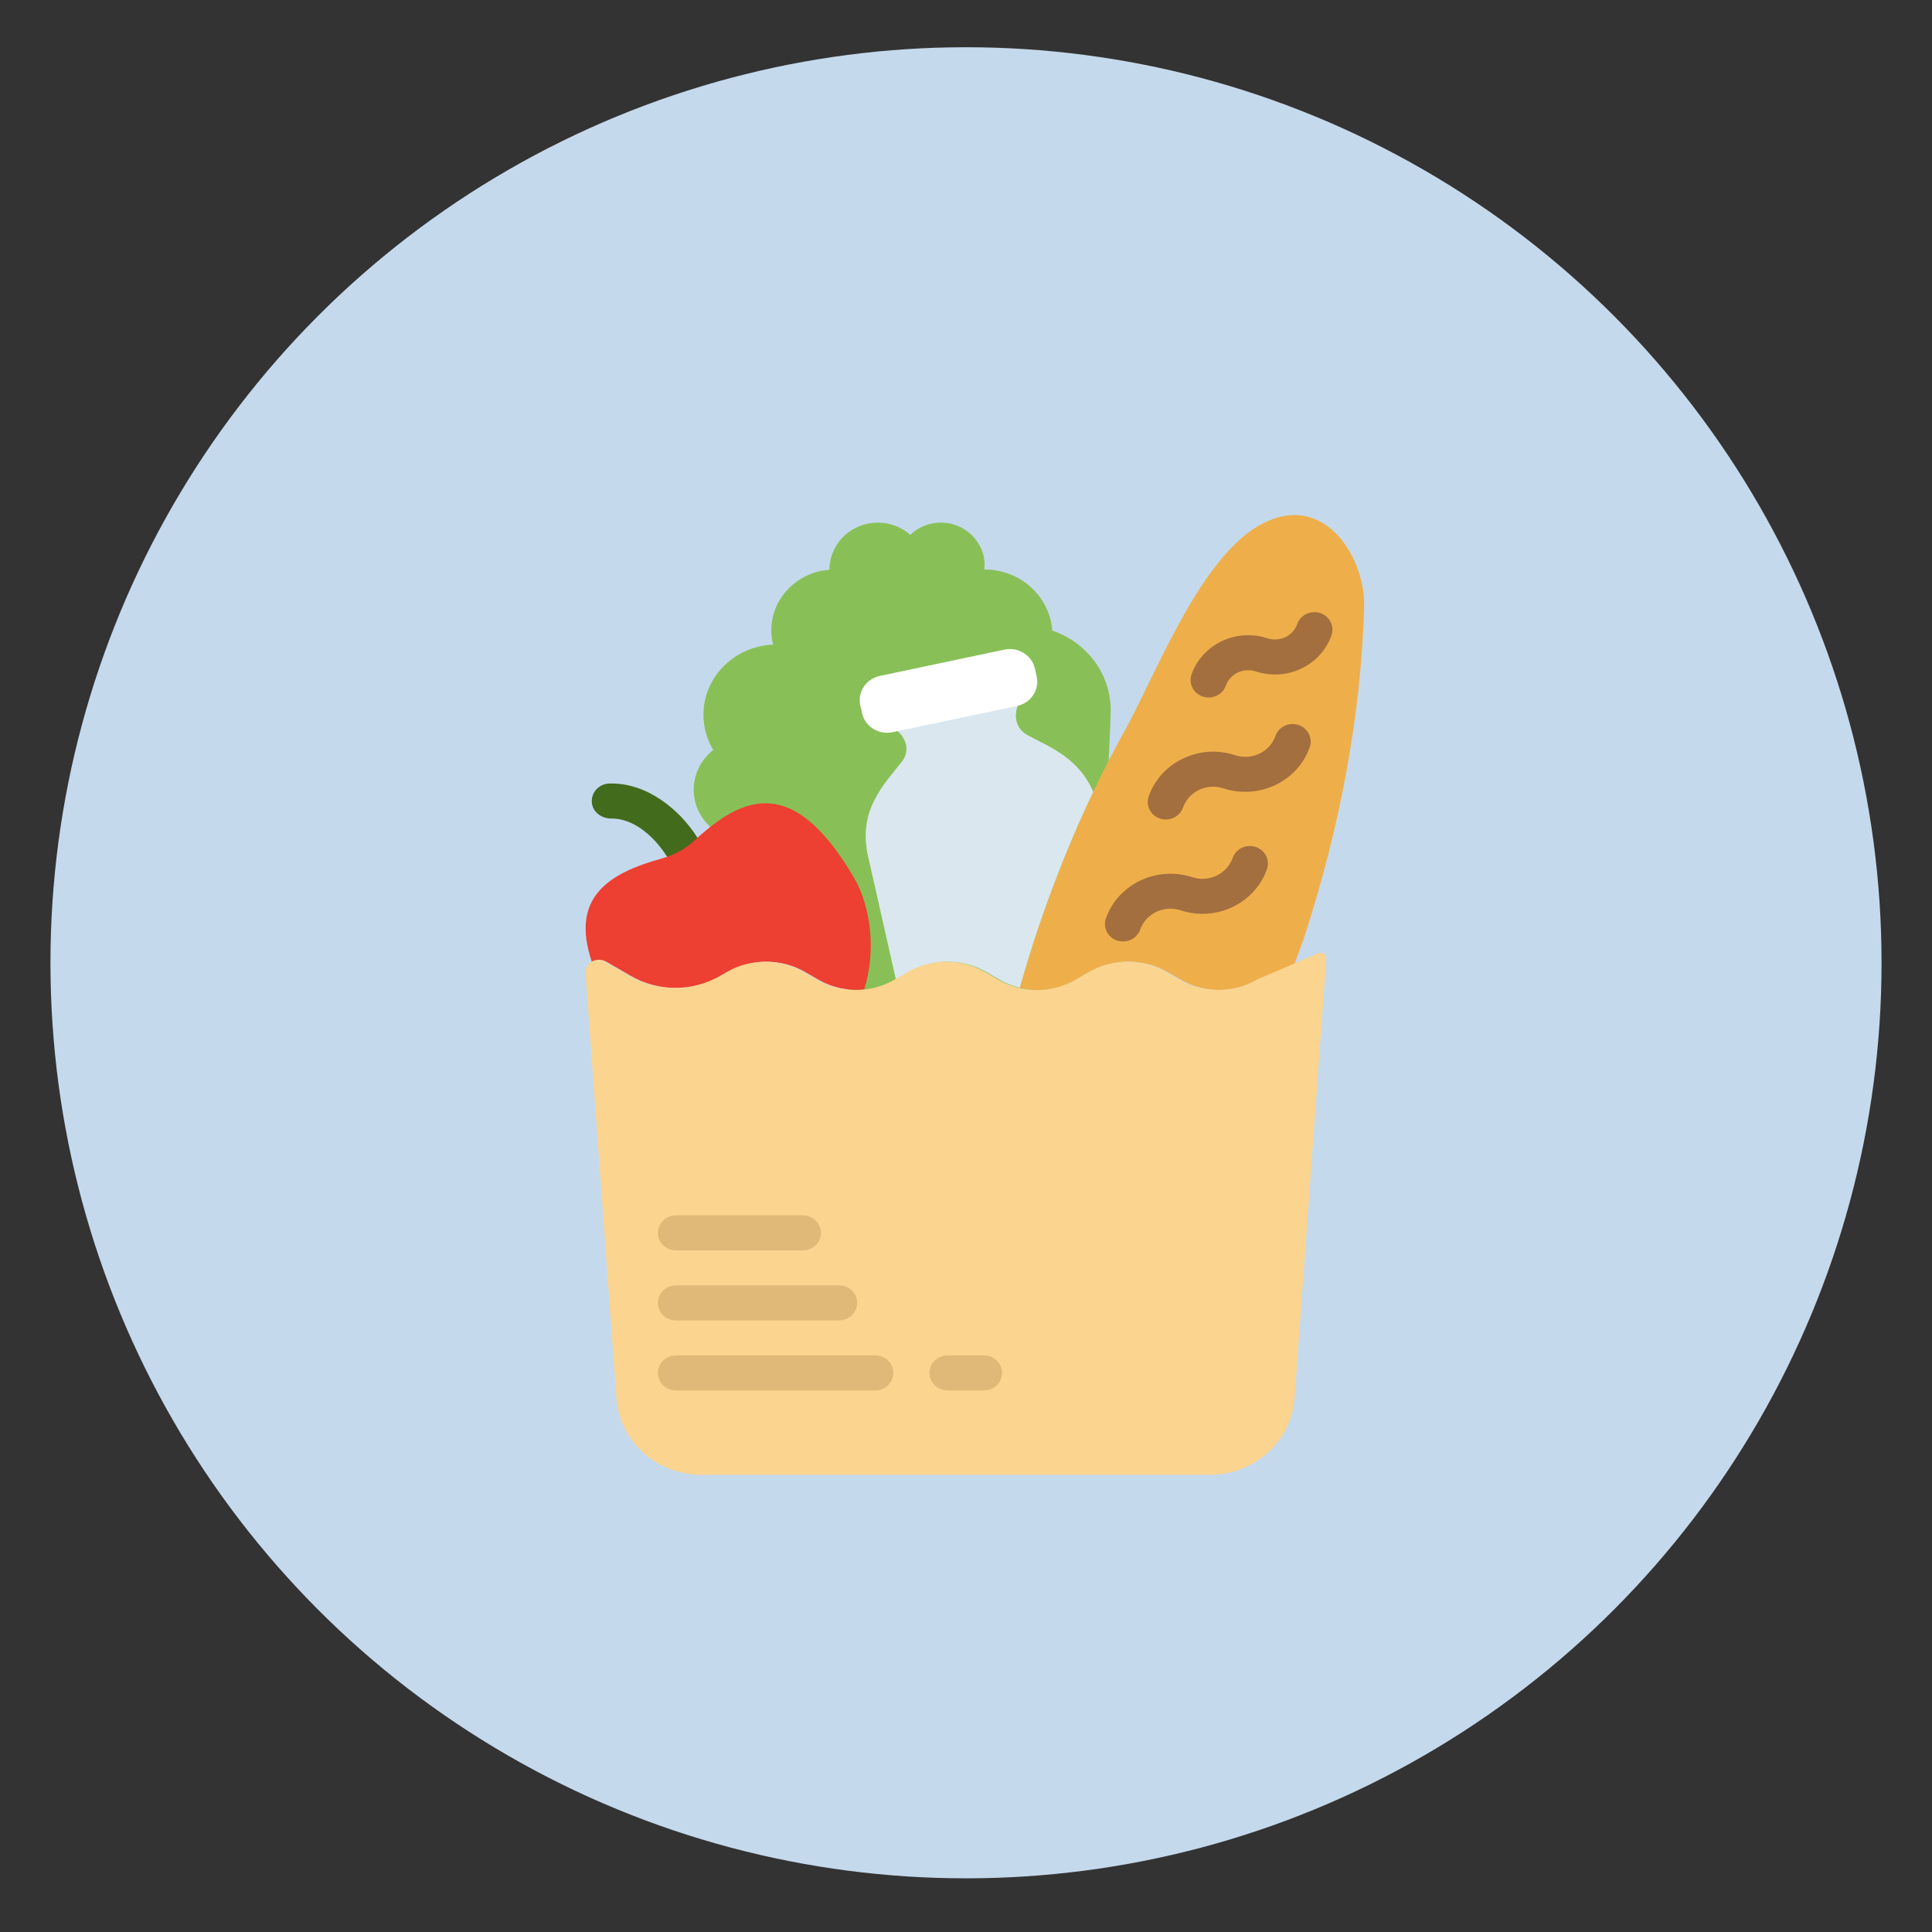 <?xml version="1.0" encoding="utf-8"?>
<!-- Generator: Adobe Illustrator 16.0.0, SVG Export Plug-In . SVG Version: 6.00 Build 0)  -->
<!DOCTYPE svg PUBLIC "-//W3C//DTD SVG 1.1//EN" "http://www.w3.org/Graphics/SVG/1.1/DTD/svg11.dtd">
<svg version="1.1" id="Layer_1" xmlns="http://www.w3.org/2000/svg" xmlns:xlink="http://www.w3.org/1999/xlink" x="0px" y="0px"
	 width="300px" height="300px" viewBox="0 0 300 300" enable-background="new 0 0 300 300" xml:space="preserve">
<rect x="0" y="0" width="300" height="300" fill="#333333" stroke="none"/>
<circle fill="#C5D9EC" cx="150" cy="149.5" r="142.166"/>
<g display="none">
	<path display="inline" fill="#FDBF00" d="M176.95,78.691c0,6.754-4.364,12.574-10.392,14.653v6.131c0,2.91-2.287,5.196-5.197,5.196
		c-2.909,0-5.195-2.286-5.195-5.196V89.083c0-2.911,2.286-5.196,5.195-5.196c2.91,0,5.197-2.286,5.197-5.196
		c0-2.911-2.287-5.197-5.197-5.197c-2.909,0-5.195,2.286-5.195,5.197c0,2.91-2.285,5.196-5.195,5.196
		c-2.91,0-5.196-2.286-5.196-5.196c0-8.626,6.961-15.588,15.588-15.588C169.986,63.103,176.95,70.066,176.95,78.691z"/>
	<path display="inline" fill="#FDBF00" d="M193.059,115.271c-0.937,1.871-2.806,2.911-4.677,2.911c-0.831,0-1.559-0.208-2.286-0.52
		l-24.732-12.366l-24.731,12.366c-2.496,1.248-5.612,0.207-6.963-2.391c-1.247-2.494-0.208-5.612,2.39-6.961L159.08,94.8
		c0.727-0.311,1.454-0.52,2.285-0.52c0.83,0,1.559,0.208,2.285,0.52l27.021,13.51C193.268,109.659,194.305,112.776,193.059,115.271z
		"/>
	<path display="inline" fill="#FF9F00" d="M176.95,78.691c0,6.754-4.364,12.574-10.392,14.653v6.131c0,2.91-2.287,5.196-5.197,5.196
		V83.888c2.91,0,5.197-2.285,5.197-5.196c0-2.911-2.287-5.196-5.197-5.196V63.103C169.988,63.103,176.95,70.066,176.95,78.691z"/>
	<path display="inline" fill="#FF9F00" d="M193.059,115.271c-0.937,1.871-2.806,2.911-4.677,2.911c-0.831,0-1.559-0.208-2.286-0.52
		l-24.732-12.366V94.28c0.832,0,1.56,0.208,2.285,0.52l27.021,13.51C193.268,109.659,194.305,112.776,193.059,115.271z"/>
	<path display="inline" fill="#A8D32A" d="M239.648,109.867v41.915c0,2.909-2.287,5.196-5.195,5.196h-15.588v78.285
		c0,2.909-2.286,5.195-5.196,5.195h-47.11l-62.698-62.354v-21.129H88.272c-2.91,0-5.196-2.287-5.196-5.195v-41.915
		c0-2.91,2.286-5.196,5.196-5.196h41.914c2.807,0,5.197,2.286,5.197,5.092c-0.105,14.342,11.639,26.084,25.979,26.084
		c14.343,0,26.084-11.743,25.98-26.084c0-2.806,2.391-5.092,5.196-5.092h41.914C237.361,104.671,239.648,106.957,239.648,109.867z"
		/>
	<path display="inline" fill="#93BF00" d="M239.648,109.867v41.915c0,2.909-2.287,5.196-5.195,5.196h-15.588v78.285
		c0,2.909-2.286,5.195-5.196,5.195h-47.11l-5.195-5.195v-99.417c14.341,0,26.084-11.743,25.979-26.084
		c0-2.806,2.391-5.092,5.197-5.092h41.914C237.361,104.671,239.648,106.957,239.648,109.867z"/>
	<path display="inline" fill="#FFCEBF" d="M176.95,230.066c0,5.718-4.677,10.394-10.392,10.394H72.685
		c-5.716,0-10.392-4.676-10.392-10.394c0-5.715,4.676-10.392,10.392-10.392l47.111-10.393l46.765,10.393
		C172.273,219.676,176.95,224.352,176.95,230.066z"/>
	<path display="inline" fill="#FFBFAB" d="M176.95,230.066c0,5.718-4.677,10.394-10.392,10.394h-46.765v-31.177l46.765,10.394
		C172.273,219.676,176.95,224.352,176.95,230.066z"/>
	<path display="inline" fill="#FFA78F" d="M176.95,209.283c0,5.716-4.677,10.393-10.392,10.393H72.685
		c-5.716,0-10.392-4.677-10.392-10.393c0-5.715,4.676-10.393,10.392-10.393l47.111-10.392l46.765,10.392
		C172.273,198.893,176.95,203.568,176.95,209.283z"/>
	<path display="inline" fill="#F89580" d="M176.95,209.283c0,5.716-4.677,10.393-10.392,10.393h-46.765V188.5l46.765,10.393
		C172.273,198.893,176.95,203.568,176.95,209.283z"/>
	<path display="inline" fill="#FFCEBF" d="M176.95,188.5c0,5.715-4.677,10.393-10.392,10.393H72.685
		c-5.716,0-10.392-4.678-10.392-10.393c0-5.716,4.676-10.393,10.392-10.393h93.875C172.273,178.107,176.95,182.784,176.95,188.5z"/>
	<path display="inline" fill="#FFBFAB" d="M176.95,188.5c0,5.715-4.677,10.393-10.392,10.393h-46.765v-20.785h46.765
		C172.273,178.107,176.95,182.784,176.95,188.5z"/>
</g>
<g>
	<path fill="#436B1C" d="M105.839,134.116c-0.942,0-1.864-0.459-2.396-1.293c-1.727-2.706-4.952-5.834-8.655-5.72
		c-1.575-0.082-2.851-1.136-2.896-2.634c-0.049-1.503,1.172-2.757,2.725-2.803c5.925-0.171,10.978,4.17,13.613,8.305
		c0.815,1.278,0.404,2.953-0.917,3.741C106.854,133.984,106.342,134.116,105.839,134.116z"/>
	<g>
		<path fill="#88C057" d="M163.395,97.916c-0.379-5.296-4.932-9.482-10.504-9.482c-0.017,0-0.031,0.003-0.048,0.003
			c0.099-0.803,0.042-1.65-0.226-2.534c-0.754-2.485-3.015-4.393-5.674-4.7c-2.182-0.251-4.185,0.504-5.588,1.845
			c-1.335-1.166-3.085-1.895-5.024-1.895c-4.16,0-7.528,3.26-7.528,7.278c0,0.013,0.004,0.024,0.004,0.038
			c-5.054,0.37-9.039,4.445-9.039,9.425c0,0.761,0.103,1.498,0.278,2.208c-6.015,0.241-10.817,5.021-10.817,10.895
			c0,1.99,0.56,3.85,1.522,5.456c-1.848,1.468-3.029,3.694-3.029,6.188c0,2.278,0.998,4.319,2.579,5.775
			c6.782-5.359,13.908,12.562,22.299,26.87c2.787,4.751,32.895-0.31,35.292,2.641c2.734-2.375,4.5-43.75,4.575-47.385
			C172.586,104.709,168.756,99.735,163.395,97.916z"/>
	</g>
	<path fill="#EEAF4B" d="M167.243,152.111l2.005-1.161c3.712-2.153,8.348-2.153,12.057,0l2.004,1.161
		c3.713,2.154,8.346,2.154,12.055,0l5.666-2.436c0.832-2.246,1.412-3.872,1.643-4.593c5.288-16.438,8.691-33.747,9.156-51.012
		c0.186-6.943-5.753-17.771-15.621-12.851c-9.699,4.833-16.645,23.371-21.525,32.173c-6.936,12.508-12.416,26.112-16.324,39.974
		C161.332,154.094,164.532,153.684,167.243,152.111z"/>
	<path fill="#ED3F32" d="M94.135,149.32l3.783,2.194c4.345,2.521,9.771,2.521,14.116,0l0.973-0.564
		c3.712-2.153,8.346-2.153,12.056,0l2.005,1.16c2.18,1.266,4.677,1.765,7.118,1.545c1.799-5.618,1.195-12.644-1.595-17.398
		c-9.381-15.998-17.185-12.739-24.693-5.793c-1.439,1.333-3.199,2.308-5.118,2.839c-8.233,2.275-14.31,5.997-10.854,16.131
		C92.535,149.002,93.386,148.885,94.135,149.32z"/>
	<path fill="#A46F3E" d="M174.382,146.194c-0.297,0-0.604-0.046-0.901-0.144c-1.472-0.483-2.258-2.027-1.758-3.449
		c1.875-5.334,7.898-8.189,13.408-6.395c2.584,0.852,5.398-0.492,6.275-2.99c0.498-1.421,2.09-2.188,3.568-1.702
		c1.473,0.484,2.26,2.029,1.758,3.449c-1.873,5.337-7.891,8.202-13.406,6.395c-2.582-0.848-5.396,0.498-6.277,2.991
		C176.646,145.484,175.553,146.194,174.382,146.194z"/>
	<path fill="#A46F3E" d="M181.032,127.254c-0.298,0-0.604-0.046-0.901-0.144c-1.471-0.484-2.258-2.028-1.759-3.45
		c0.907-2.585,2.805-4.675,5.336-5.883c2.53-1.207,5.396-1.388,8.073-0.511c2.589,0.854,5.398-0.493,6.275-2.993
		c0.498-1.424,2.096-2.188,3.565-1.703c1.471,0.485,2.258,2.03,1.758,3.451c-1.873,5.339-7.892,8.199-13.407,6.396
		c-1.252-0.413-2.596-0.329-3.779,0.237c-1.185,0.565-2.07,1.541-2.498,2.753C183.3,126.542,182.205,127.254,181.032,127.254z"/>
	<path fill="#A46F3E" d="M187.688,108.311c-0.299,0-0.605-0.046-0.906-0.144c-1.471-0.484-2.258-2.027-1.758-3.449
		c1.644-4.682,6.927-7.194,11.769-5.611c0.929,0.304,1.919,0.245,2.793-0.171s1.528-1.139,1.845-2.034
		c0.496-1.422,2.092-2.185,3.567-1.702c1.472,0.483,2.259,2.028,1.759,3.449c-0.799,2.27-2.461,4.105-4.682,5.163
		c-2.225,1.06-4.742,1.215-7.09,0.446c-1.906-0.627-3.987,0.364-4.635,2.21C189.951,107.6,188.855,108.311,187.688,108.311z"/>
	<g>
		<path fill="#DAE7EF" d="M140.014,118.299c-2.657,3.417-6.85,7.462-5.236,14.607l4.342,19.205h0.003l2.005-1.161
			c3.712-2.153,8.346-2.153,12.056,0l2.004,1.161c1.631,0.947,3.17,1.259,3.17,1.259c2.931-10.393,6.746-20.641,11.394-30.39
			c-2.176-5.263-6.823-7.023-10.198-8.827c-0.02-0.01-0.039-0.021-0.057-0.029c-2.135-1.184-2.268-4.007-0.659-5.807
			c0.631-0.71,0.925-1.685,0.705-2.665l-0.341-1.5c-0.374-1.653-2.078-2.708-3.786-2.346l-17.087,3.605
			c-1.71,0.362-2.801,2.009-2.427,3.659l0.34,1.5c0.225,1.001,0.94,1.775,1.845,2.154c2.078,0.868,3.347,3.11,2.284,5.043
			C140.267,117.949,140.149,118.125,140.014,118.299z"/>
	</g>
	<path fill="#FFFFFF" d="M157.943,109.611l-19.344,4.085c-2.135,0.451-4.267-0.87-4.733-2.934l-0.279-1.229
		c-0.466-2.063,0.901-4.124,3.036-4.575l19.343-4.086c2.136-0.451,4.267,0.87,4.731,2.935l0.279,1.228
		C161.443,107.102,160.078,109.16,157.943,109.611z"/>
	<path fill="#FBD490" d="M205.945,148.847l-4.907,68.042c-0.358,6.795-6.162,12.121-13.197,12.121h-78.936
		c-7.036,0-12.837-5.326-13.198-12.121l-4.789-65.81c-0.081-1.547,1.653-2.556,3.029-1.759l3.783,2.194
		c4.344,2.521,9.771,2.521,14.117,0l0.971-0.564c3.712-2.153,8.347-2.153,12.055,0l2.006,1.162c3.713,2.154,8.346,2.154,12.054,0
		l2.006-1.162c3.712-2.153,8.346-2.153,12.056,0l2.005,1.162c3.712,2.154,8.346,2.154,12.057,0l2.004-1.162
		c3.711-2.153,8.346-2.153,12.055,0l2.005,1.162c3.712,2.154,8.346,2.154,12.055,0l9.524-4.09
		C205.305,147.76,205.979,148.208,205.945,148.847z"/>
	<path fill="#E0B877" d="M124.66,194.158h-19.685c-1.553,0-2.812-1.215-2.812-2.719s1.259-2.719,2.812-2.719h19.685
		c1.552,0,2.811,1.215,2.811,2.719S126.212,194.158,124.66,194.158z"/>
	<path fill="#E0B877" d="M130.284,205.033h-25.307c-1.552,0-2.813-1.215-2.813-2.719s1.261-2.719,2.813-2.719h25.307
		c1.553,0,2.812,1.215,2.812,2.719S131.836,205.033,130.284,205.033z"/>
	<path fill="#E0B877" d="M135.908,215.907h-30.932c-1.552,0-2.813-1.218-2.813-2.72c0-1.504,1.261-2.719,2.813-2.719h30.932
		c1.552,0,2.812,1.215,2.812,2.719C138.72,214.689,137.46,215.907,135.908,215.907z"/>
	<path fill="#E0B877" d="M152.779,215.907h-5.622c-1.552,0-2.813-1.218-2.813-2.72c0-1.504,1.26-2.719,2.813-2.719h5.622
		c1.554,0,2.813,1.215,2.813,2.719C155.593,214.689,154.333,215.907,152.779,215.907z"/>
</g>
<g display="none">
	<rect x="182.115" y="80.531" display="inline" fill="#695A69" width="13.334" height="13.335"/>
	<path display="inline" fill="#F2D057" d="M70.992,142.76v71.119h62.228v-53.34h35.561v53.34h62.229V142.76H151H70.992z
		 M119.885,160.539v8.891v4.445v17.779v4.445h-4.444H93.214H88.77v-4.445v-17.779v-4.445v-8.891v-4.443h4.446h22.225h4.444V160.539
		L119.885,160.539z M182.115,191.654v-17.779v-4.445v-8.891v-4.443h4.443h22.228h4.444v4.443v8.891v4.445v17.779v4.445h-4.444
		h-22.226h-4.444L182.115,191.654L182.115,191.654z"/>
	<polygon display="inline" fill="#BF515A" points="213.229,93.866 195.449,93.866 182.115,93.866 151,93.866 88.771,93.866 
		66.546,142.76 70.992,142.76 151,142.76 231.009,142.76 235.454,142.76 	"/>
	<polygon display="inline" fill="#95FFFF" points="93.214,191.654 110.995,191.654 93.214,173.875 	"/>
	<polygon display="inline" fill="#80D7F0" points="110.995,191.654 115.44,191.654 115.44,173.875 93.214,173.875 	"/>
	<rect x="93.214" y="160.539" display="inline" fill="#6EB1E2" width="22.227" height="8.891"/>
	<path display="inline" fill="#695A69" d="M93.214,156.096h-4.443v4.443v8.891v4.445v17.779v4.445h4.444h22.226h4.444v-4.445
		v-17.779v-4.445v-8.891v-4.443h-4.444H93.214z M115.44,191.654h-4.446h-17.78v-17.779h22.226V191.654L115.44,191.654z
		 M115.44,169.43H93.214v-8.891h22.226V169.43L115.44,169.43z"/>
	<polygon display="inline" fill="#95FFFF" points="186.561,173.875 186.561,191.654 204.34,191.654 	"/>
	<polygon display="inline" fill="#80D7F0" points="208.786,191.654 208.786,173.875 186.561,173.875 204.34,191.654 	"/>
	<rect x="186.561" y="160.539" display="inline" fill="#6EB1E2" width="22.227" height="8.891"/>
	<path display="inline" fill="#695A69" d="M208.786,196.1h4.444v-4.445v-17.778v-4.444v-8.892v-4.442h-4.444h-22.226h-4.444v4.442
		v8.892v4.444v17.778v4.445h4.444H208.786L208.786,196.1z M186.561,160.539h22.227v8.891h-22.227V160.539L186.561,160.539z
		 M186.561,173.875h22.227v17.779h-4.446h-17.78V173.875L186.561,173.875z"/>
	<polygon display="inline" fill="#944851" points="168.779,160.539 133.22,160.539 133.22,213.879 133.22,231.658 168.779,231.658 
		168.779,213.879 	"/>
	<rect x="70.992" y="213.879" display="inline" fill="#E9A868" width="62.228" height="17.779"/>
	<rect x="168.779" y="213.879" display="inline" fill="#E9A868" width="62.229" height="17.779"/>
</g>
<g display="none">
	<path display="inline" fill="#64798A" d="M233.818,224.826h-46.9c-5.023,0-9.098-4.075-9.098-9.1V96.518
		c0-5.024,4.072-9.098,9.098-9.098h46.9c5.024,0,9.099,4.073,9.099,9.098v119.21C242.917,220.753,238.844,224.826,233.818,224.826z"
		/>
	<g display="inline">
		<rect x="188.357" y="201.168" fill="#D5D6DB" width="44.024" height="10.771"/>
		<rect x="188.357" y="181.688" fill="#D5D6DB" width="44.024" height="10.773"/>
		<rect x="188.357" y="162.484" fill="#D5D6DB" width="44.024" height="10.771"/>
		<circle fill="#D5D6DB" cx="210.375" cy="110.835" r="8.868"/>
	</g>
	<rect x="106.204" y="205.216" display="inline" fill="#DC8744" width="39.685" height="12.581"/>
	<path display="inline" fill="#3A556A" d="M197.008,104.708c0-2.186-1.771-3.96-3.959-3.96H59.041c-2.186,0-3.958,1.773-3.958,3.96
		v82.364h141.925V104.708L197.008,104.708z"/>
	<rect x="62.823" y="108.492" display="inline" fill="#27A2DB" width="126.442" height="78.581"/>
	<path display="inline" fill="#3A556A" d="M55.082,187.072v15.521c0,2.188,1.772,3.959,3.958,3.959h134.008
		c2.187,0,3.959-1.771,3.959-3.959v-15.521H55.082z"/>
	<circle display="inline" fill="#D5D6DB" cx="126.037" cy="196.809" r="5.381"/>
	<path display="inline" fill="#2F4859" d="M150.7,216.893h-49.31c-4.975,0-9.008,4.032-9.008,9.008l0,0h67.328l0,0
		C159.709,220.925,155.675,216.893,150.7,216.893z"/>
</g>
<g display="none">
	<path display="inline" fill="#53433F" d="M198.675,202.532c-18.786,0-34.071-15.286-34.071-34.071s15.285-34.071,34.071-34.071
		c18.783,0,34.396,15.287,34.396,34.071C233.07,187.246,217.459,202.532,198.675,202.532z M198.675,144.125
		c-13.419,0-24.339,10.918-24.339,24.336s10.92,24.337,24.339,24.337c13.417,0,24.66-10.919,24.66-24.337
		S212.092,144.125,198.675,144.125z"/>
	<path display="inline" fill="#68544F" d="M101.326,202.532c-18.785,0-34.396-15.286-34.396-34.071s15.611-34.071,34.396-34.071
		c14.417,0,27.332,9.126,32.133,22.715l-9.184,3.242c-3.427-9.701-12.649-16.223-22.949-16.223
		c-13.418,0-24.662,10.918-24.662,24.337c0,13.417,11.244,24.337,24.662,24.337c10.3,0,19.522-6.521,22.949-16.223l9.184,3.242
		C128.658,193.406,115.744,202.532,101.326,202.532z"/>
	<path display="inline" fill="#53433F" d="M179.204,85.716l2.337,38.939h7.398c13.433,0,24.336-10.904,24.336-24.338V85.716H179.204
		L179.204,85.716z"/>
	<path display="inline" fill="#FF637B" d="M199.55,157.654l-9.054,3.604l-12.559-32.125l-27.744,34.752L150,163.691l-7.496-5.842
		l7.496-9.345l19.08-23.85h-44.975l-14.407,35.919l-8.957-3.698l15.187-38.062v-18.496h9.735v14.602h48.674V71.114l9.735,4.867
		v42.833L199.55,157.654z"/>
	<path display="inline" fill="#E63950" d="M199.55,157.654l-9.054,3.604l-12.559-32.125l-27.744,34.752L150,163.691v-15.187
		l19.08-23.85H150v-9.736h24.337V71.113l9.735,4.867v42.833L199.55,157.654z"/>
	<path display="inline" fill="#D3D3D8" d="M150,157.654c-2.532-2.338-5.938-3.795-9.734-3.795h-38.939
		c-8.081,0-14.926,6.521-14.926,14.602c0,8.079,6.846,14.604,14.926,14.604h38.939c3.796,0,7.203-1.461,9.734-3.797
		c3.018-2.629,4.868-6.523,4.868-10.807S153.018,160.284,150,157.654z"/>
	<path display="inline" fill="#BABAC0" d="M154.868,168.461c0,4.282-1.853,8.178-4.868,10.807v-21.613
		C153.018,160.284,154.868,164.18,154.868,168.461z"/>
	<path display="inline" fill="#BABAC0" d="M198.675,183.063c-8.053,0-14.604-6.552-14.604-14.603
		c0-8.053,6.552-14.603,14.604-14.603c8.05,0,14.601,6.55,14.601,14.603C213.275,176.512,206.725,183.063,198.675,183.063z"/>
	<path display="inline" fill="#53433F" d="M184.07,66.246h-29.202v9.734h29.202V66.246z"/>
	<path display="inline" fill="#68544F" d="M106.193,95.451h29.205v9.734h-29.205V95.451z"/>
</g>
<circle display="none" fill="#FFFFFF" cx="151.143" cy="151.1" r="96.834"/>
<g display="none">
	<path display="inline" d="M142.156,160.751c0.025,0.151,0.044,0.298,0.058,0.437c0.012,0.14,0.019,0.299,0.019,0.477
		c0,0.304-0.089,0.583-0.266,0.836c-0.076,0.126-0.178,0.247-0.305,0.359c-0.127,0.115-0.278,0.209-0.456,0.285
		c-0.633,0.355-1.305,0.481-2.014,0.381c-0.355-0.102-0.672-0.267-0.95-0.493c-0.051-0.052-0.089-0.083-0.113-0.097
		c-0.026-0.013-0.052-0.043-0.076-0.095c-0.025-0.024-0.052-0.058-0.076-0.095c-0.025-0.038-0.063-0.07-0.114-0.096
		c-0.127-0.127-0.228-0.246-0.304-0.36c-0.076-0.114-0.152-0.235-0.229-0.36c-0.051-0.128-0.107-0.248-0.171-0.361
		c-0.063-0.113-0.133-0.233-0.209-0.36c-0.051-0.103-0.102-0.196-0.151-0.285c-0.052-0.089-0.09-0.184-0.114-0.284
		c-0.102-0.229-0.165-0.432-0.19-0.607l-0.798-1.862c-1.748,0-3.49,0.007-5.225,0.019c-1.735,0.015-3.478,0.008-5.226-0.019
		l-0.798,1.862c-0.051,0.101-0.082,0.201-0.095,0.304c-0.013,0.101-0.045,0.202-0.095,0.304c-0.052,0.103-0.096,0.196-0.134,0.285
		c-0.037,0.088-0.082,0.184-0.133,0.285c-0.076,0.127-0.146,0.247-0.209,0.361c-0.063,0.113-0.133,0.232-0.209,0.359
		c-0.051,0.127-0.114,0.247-0.189,0.361c-0.076,0.114-0.178,0.232-0.305,0.359c-0.051,0.025-0.089,0.059-0.113,0.097
		c-0.026,0.037-0.052,0.069-0.076,0.095c-0.025,0.051-0.051,0.082-0.076,0.096c-0.025,0.013-0.063,0.045-0.114,0.096
		c-0.279,0.228-0.596,0.393-0.95,0.494c-0.709,0.101-1.381-0.025-2.014-0.381c-0.178-0.076-0.329-0.17-0.456-0.285
		c-0.127-0.113-0.228-0.234-0.304-0.36c-0.178-0.253-0.267-0.532-0.267-0.836c0-0.179,0.007-0.337,0.02-0.476
		c0.013-0.14,0.031-0.285,0.057-0.438c0.051-0.229,0.114-0.456,0.19-0.686l0.114-0.342l7.903-19.456l0.229-0.608
		c0.05-0.152,0.114-0.291,0.189-0.418c0.076-0.126,0.14-0.278,0.19-0.456c0.126-0.329,0.266-0.621,0.418-0.874
		c0.076-0.152,0.164-0.291,0.266-0.418c0.102-0.126,0.203-0.253,0.305-0.38c0.151-0.202,0.366-0.367,0.646-0.494
		c0.354-0.126,0.766-0.19,1.235-0.19c0.468,0,0.88,0.064,1.234,0.19c0.279,0.127,0.494,0.292,0.646,0.494
		c0.177,0.228,0.367,0.494,0.57,0.798c0.151,0.253,0.29,0.545,0.418,0.874c0.05,0.177,0.113,0.329,0.189,0.456
		c0.076,0.127,0.139,0.266,0.19,0.418l0.228,0.608l7.904,19.456l0.114,0.342C142.042,160.295,142.105,160.523,142.156,160.751z
		 M133.15,151.441c-0.329-0.735-0.665-1.496-1.007-2.28c-0.342-0.785-0.703-1.583-1.083-2.394c-0.102-0.228-0.203-0.462-0.304-0.703
		c-0.102-0.241-0.203-0.475-0.305-0.703c-0.076,0.228-0.165,0.462-0.266,0.703c-0.102,0.241-0.203,0.475-0.304,0.703
		c-0.381,0.811-0.741,1.609-1.083,2.394c-0.343,0.785-0.679,1.545-1.008,2.28l-0.684,1.672h6.726L133.15,151.441z"/>
	<path display="inline" d="M162.828,160.447c0.051,0.126,0.076,0.31,0.076,0.551c0,0.24,0,0.438,0,0.589
		c0,0.202-0.039,0.394-0.115,0.569c-0.076,0.178-0.178,0.343-0.303,0.494c-0.229,0.305-0.56,0.533-0.988,0.685
		c-0.609,0.202-1.178,0.304-1.711,0.304c-0.279,0.025-0.57,0.038-0.873,0.038c-0.305,0-0.609,0.024-0.912,0.076h-0.152
		c-1.951,0.024-3.965,0.024-6.043,0c-0.506-0.024-1.076-0.019-1.708,0.019c-0.633,0.039-1.254,0.025-1.861-0.037
		c-0.608-0.063-1.159-0.215-1.653-0.457c-0.494-0.239-0.843-0.627-1.045-1.157c-0.051-0.127-0.089-0.247-0.114-0.361
		c-0.025-0.112-0.038-0.233-0.038-0.36c-0.102-0.861-0.14-1.709-0.114-2.545s0.038-1.66,0.038-2.472l0.076-5.51v-5.092
		c0-0.912,0.006-1.722,0.02-2.432c0.012-0.708,0.031-1.494,0.057-2.356v-0.19c0.025-0.253,0.044-0.506,0.057-0.76
		c0.013-0.253,0.02-0.506,0.02-0.76c0.051-0.583,0.189-1.076,0.418-1.482c0.152-0.38,0.418-0.684,0.798-0.912
		c0.329-0.228,0.722-0.342,1.178-0.342c0.178,0,0.349,0.006,0.514,0.019c0.164,0.013,0.322,0.032,0.475,0.057
		c0.152,0.025,0.298,0.076,0.438,0.152c0.139,0.076,0.284,0.177,0.437,0.304c0.152,0.178,0.291,0.393,0.418,0.646
		c0.101,0.279,0.164,0.558,0.19,0.836c0.024,0.177,0.05,0.342,0.075,0.494c0.025,0.152,0.038,0.304,0.038,0.456
		c-0.05,0.152-0.075,0.304-0.075,0.456c0,0.152,0,0.292,0,0.418v0.684l-0.152,17.898l7.523,0.076h1.787
		c0.151,0,0.315,0.006,0.494,0.021c0.176,0.012,0.354,0.03,0.53,0.057c0.203,0.025,0.382,0.051,0.533,0.076
		c0.149,0.025,0.303,0.063,0.455,0.113c0.278,0.075,0.506,0.203,0.685,0.381C162.574,159.939,162.752,160.193,162.828,160.447z"/>
	<path display="inline" d="M183.5,160.447c0.051,0.126,0.076,0.31,0.076,0.551c0,0.24,0,0.438,0,0.589
		c0,0.202-0.039,0.394-0.115,0.569c-0.076,0.178-0.178,0.343-0.303,0.494c-0.229,0.305-0.559,0.533-0.988,0.685
		c-0.609,0.202-1.178,0.304-1.711,0.304c-0.279,0.025-0.57,0.038-0.873,0.038c-0.305,0-0.609,0.024-0.912,0.076h-0.152
		c-1.951,0.024-3.965,0.024-6.043,0c-0.506-0.024-1.076-0.019-1.709,0.019c-0.633,0.039-1.254,0.025-1.86-0.037
		c-0.609-0.063-1.16-0.215-1.654-0.457c-0.493-0.239-0.842-0.627-1.045-1.157c-0.051-0.127-0.088-0.247-0.112-0.361
		c-0.025-0.112-0.039-0.233-0.039-0.36c-0.103-0.861-0.14-1.709-0.113-2.545c0.025-0.836,0.037-1.66,0.037-2.472l0.076-5.51v-5.092
		c0-0.912,0.006-1.722,0.02-2.432c0.012-0.708,0.031-1.494,0.057-2.356v-0.19c0.025-0.253,0.045-0.506,0.057-0.76
		c0.015-0.253,0.021-0.506,0.021-0.76c0.052-0.583,0.188-1.076,0.418-1.482c0.152-0.38,0.418-0.684,0.8-0.912
		c0.327-0.228,0.721-0.342,1.178-0.342c0.178,0,0.348,0.006,0.514,0.019c0.164,0.013,0.322,0.032,0.475,0.057
		s0.297,0.076,0.438,0.152c0.139,0.076,0.282,0.177,0.437,0.304c0.151,0.178,0.291,0.393,0.418,0.646
		c0.102,0.279,0.164,0.558,0.19,0.836c0.022,0.177,0.049,0.342,0.073,0.494c0.025,0.152,0.039,0.304,0.039,0.456
		c-0.051,0.152-0.075,0.304-0.075,0.456c0,0.152,0,0.292,0,0.418v0.684l-0.152,17.898l7.522,0.076h1.787
		c0.152,0,0.316,0.006,0.494,0.021c0.176,0.012,0.354,0.03,0.531,0.057c0.203,0.025,0.381,0.051,0.533,0.076
		c0.15,0.025,0.303,0.063,0.455,0.113c0.279,0.075,0.506,0.203,0.684,0.381C183.246,159.939,183.424,160.193,183.5,160.447z"/>
</g>
</svg>
